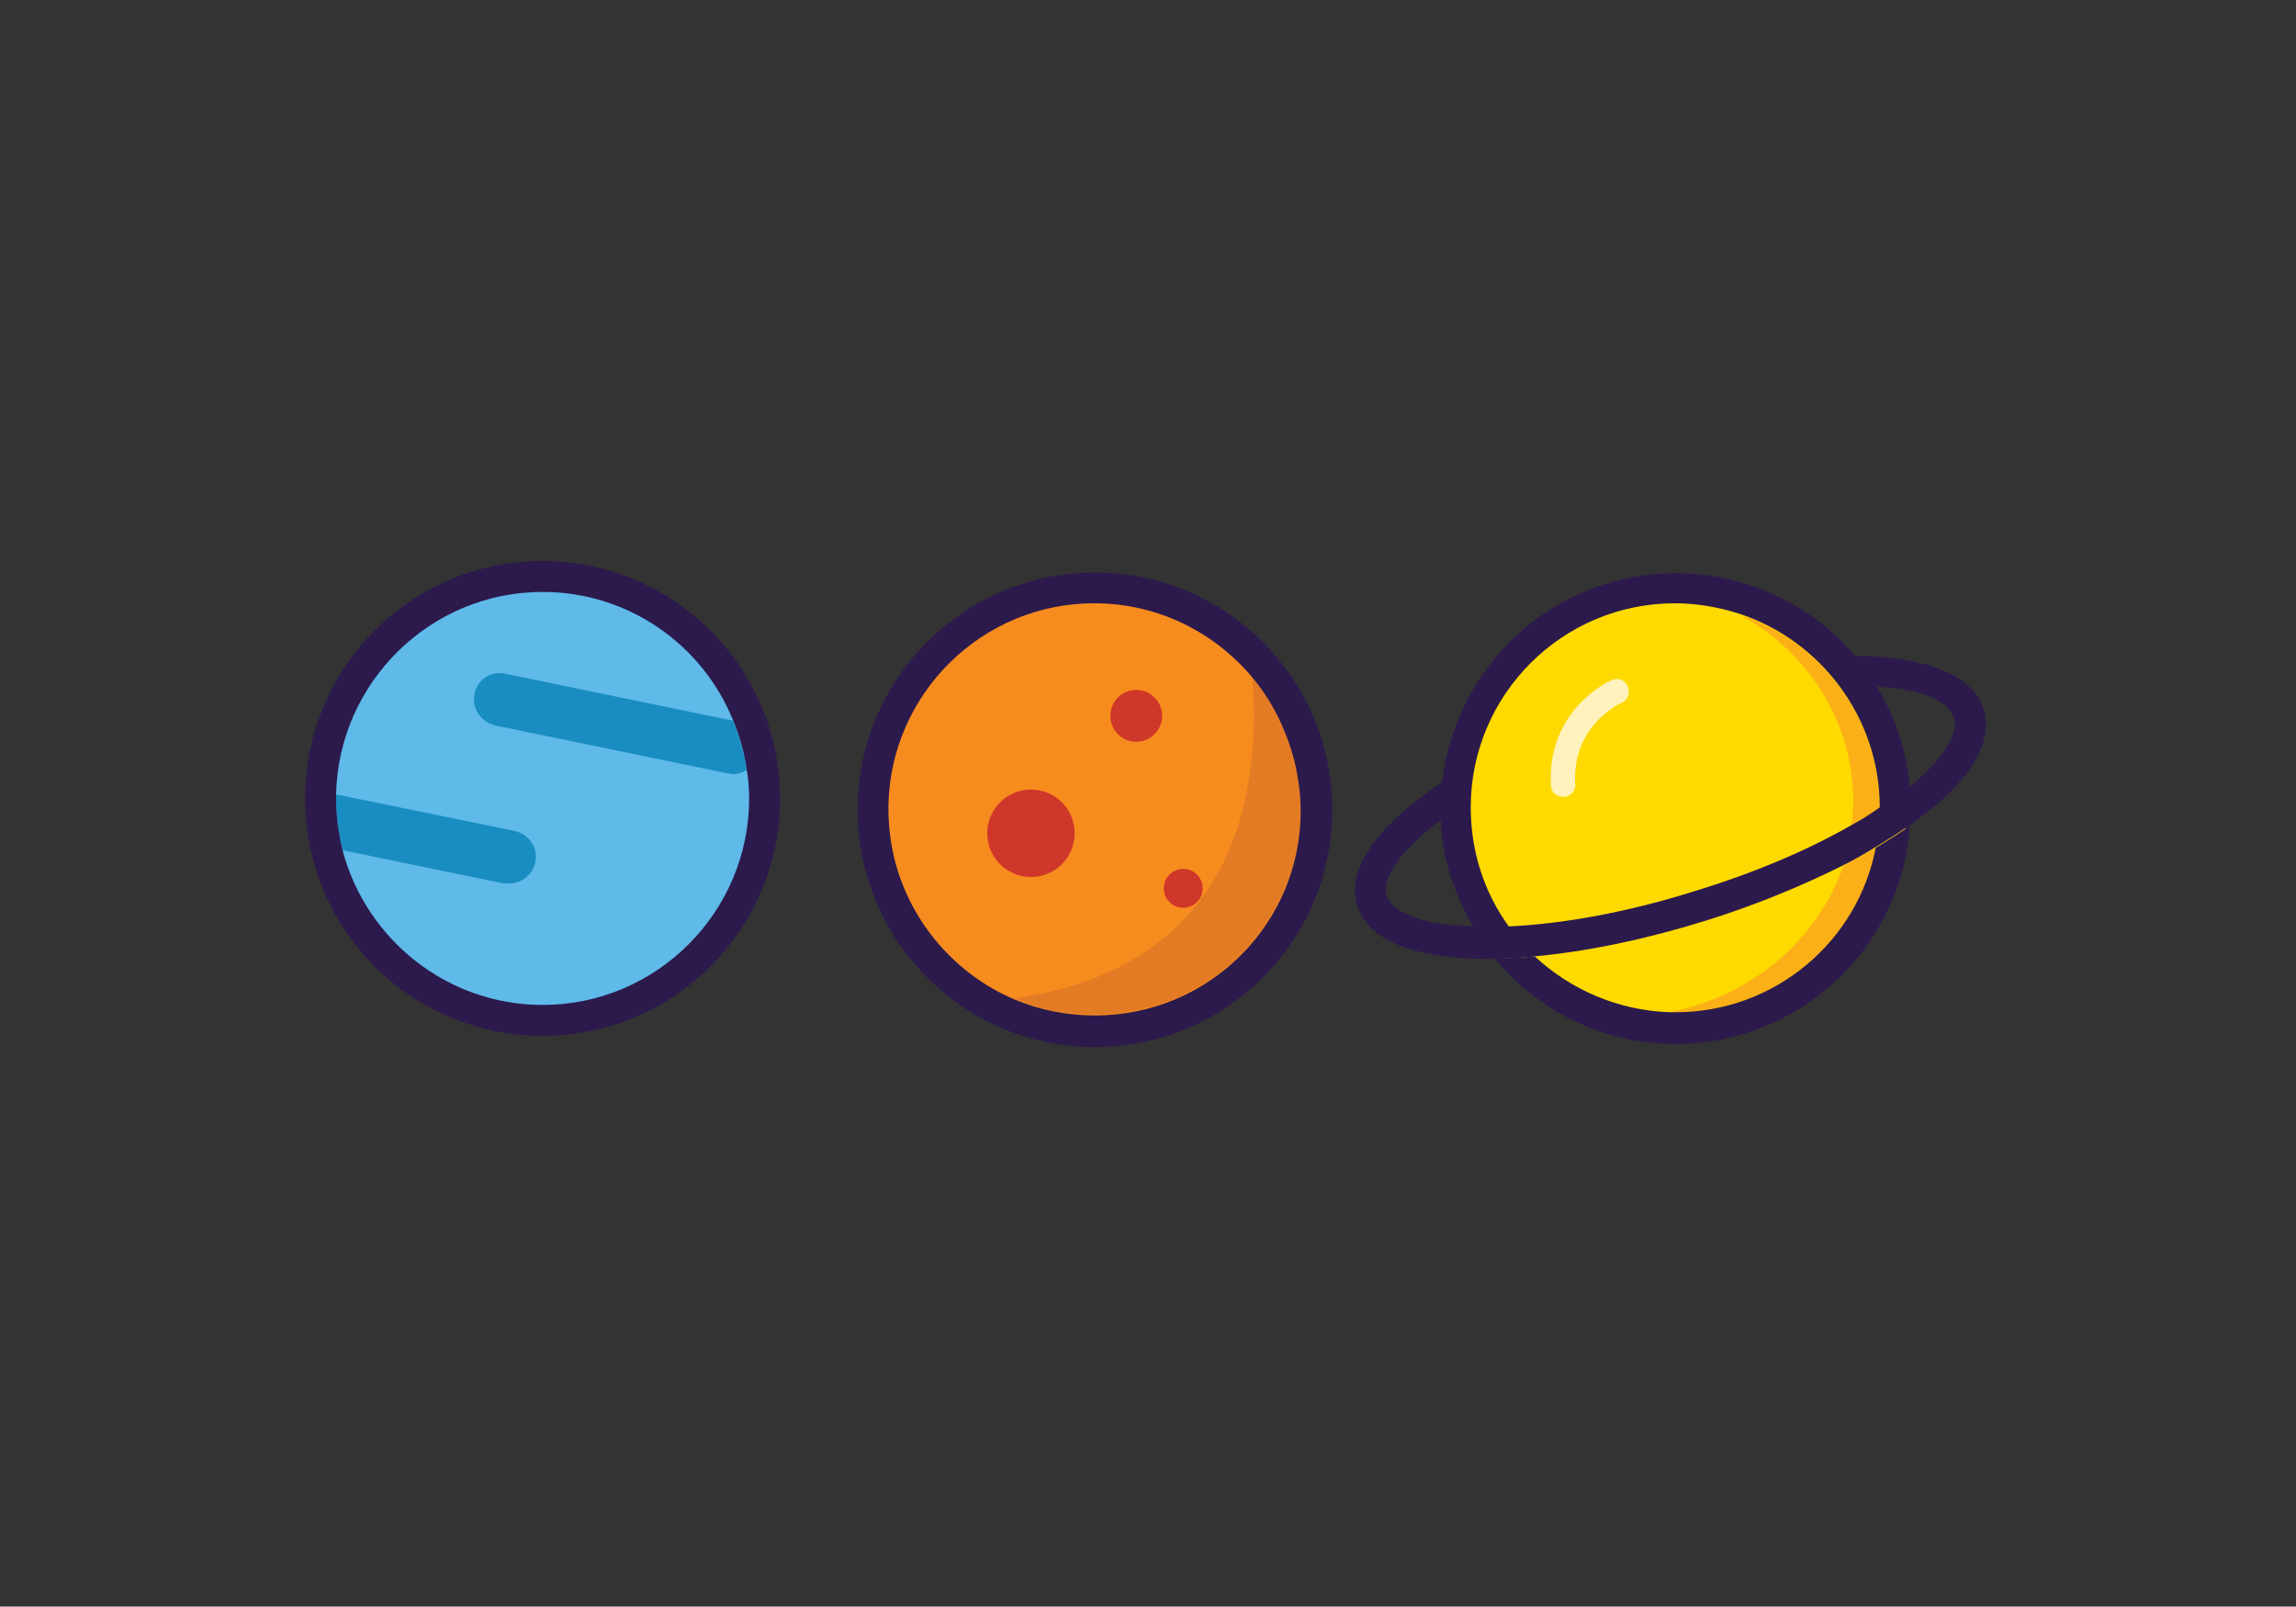 <?xml version="1.0" encoding="utf-8"?>
<!-- Generator: Adobe Illustrator 21.0.2, SVG Export Plug-In . SVG Version: 6.00 Build 0)  -->
<svg version="1.1" id="Layer_1" xmlns="http://www.w3.org/2000/svg" xmlns:xlink="http://www.w3.org/1999/xlink" x="0px" y="0px"
	 viewBox="0 0 283.5 198.4" style="enable-background:new 0 0 283.5 198.4;" xml:space="preserve">
<rect x="0" y="0" width="283.5" height="198.4" fill="#333333" stroke="none"/>
<style type="text/css">
	.st0{fill:#5FBAE9;}
	.st1{fill:#198DC2;}
	.st2{fill:#2C1A4D;}
	.st3{fill:#F78C1E;}
	.st4{fill:#E37B25;}
	.st5{fill:#CE3729;}
	.st6{fill:#FEDA00;}
	.st7{fill:none;}
	.st8{fill:#FCB017;}
	.st9{fill:#FFF2BC;}
</style>
<g class='planet_3_sub'>
	<circle class="st6" cx="206.8" cy="99.8" r="28.6"/>
	<g>
		<path class="st7" d="M241.3,88.7c-0.7-2.2-3.9-3.7-9.6-3.9c2.2,3.7,3.6,7.9,4.1,12.4C239.8,93.9,241.9,90.7,241.3,88.7z"/>
		<path class="st7" d="M171.2,110.6c0.7,2.2,4.7,3.6,10.7,3.9c-2.3-3.9-3.7-8.4-4-13.2C173.1,104.9,170.5,108.4,171.2,110.6z"/>
		<path class="st8" d="M214.8,75.9c8.4,4.6,14,13.2,14,23c0,1-0.1,2.1-0.2,3.1c1.2-0.7,2.4-1.4,3.5-2.1c0,0,0,0,0,0
			C232.1,88.7,224.9,79.2,214.8,75.9z"/>
		<path class="st8" d="M206.2,125c0.2,0,0.5,0,0.7,0c12.3,0,22.5-8.8,24.8-20.4c-1.3,0.8-2.7,1.5-4.1,2.3
			C224.5,116,216.3,123,206.2,125z"/>
		<path class="st6" d="M214.8,75.9c-2.5-0.8-5.2-1.3-8-1.3c-13.9,0-25.2,11.3-25.2,25.2c0,5.5,1.8,10.5,4.7,14.7
			c6.8-0.3,14.9-1.9,23.1-4.4c7.1-2.2,13.7-5,19.2-8.1c0.1-1,0.2-2,0.2-3.1C228.8,89.1,223.2,80.5,214.8,75.9z M200.3,86.8
			c-0.2,0.1-6.1,2.8-5.7,10c0,0.8-0.6,1.5-1.4,1.6c0,0-0.1,0-0.1,0c-0.8,0-1.5-0.6-1.5-1.4c-0.5-9.3,7.2-12.8,7.5-13
			c0.8-0.3,1.7,0,2,0.8C201.4,85.5,201,86.4,200.3,86.8z"/>
		<path class="st6" d="M227.5,106.8c-5,2.6-10.8,4.9-16.9,6.8c-7.4,2.3-14.6,3.8-21.1,4.4c4.4,4.2,10.2,6.8,16.7,6.9
			C216.3,123,224.5,116,227.5,106.8z"/>
		<path class="st2" d="M206.9,125c-0.2,0-0.5,0-0.7,0c-6.4-0.2-12.3-2.8-16.7-6.9c-1.7,0.2-3.4,0.2-4.9,0.3
			c5.3,6.4,13.3,10.5,22.3,10.5c15.3,0,27.9-11.9,28.9-26.9c-1.3,0.9-2.7,1.8-4.2,2.7C229.4,116.2,219.2,125,206.9,125z"/>
		<path class="st2" d="M244.9,87.6c-1.3-4.2-7-6.5-15.9-6.6c-5.3-6.3-13.3-10.2-22.1-10.2c-14.9,0-27.2,11.3-28.8,25.8
			c-8.1,5.4-11.9,10.8-10.5,15.2c1.3,4.2,6.6,6.4,15.3,6.6c0.3,0,0.6,0,0.8,0c0.3,0,0.6,0,0.9,0c1.6,0,3.2-0.1,4.9-0.3
			c6.5-0.6,13.7-2.1,21.1-4.4c6.1-1.9,11.9-4.3,16.9-6.8c1.4-0.7,2.8-1.5,4.1-2.3c1.5-0.9,2.9-1.8,4.2-2.7c0.1-0.1,0.2-0.1,0.3-0.2
			C243.2,96.6,246.2,91.7,244.9,87.6z M171.2,110.6c-0.7-2.2,1.9-5.7,6.7-9.4c0.2,4.8,1.7,9.3,4,13.2
			C175.9,114.3,171.9,112.8,171.2,110.6z M228.6,101.9c-5.4,3.1-12,5.9-19.2,8.1c-8.2,2.6-16.3,4.1-23.1,4.4
			c-3-4.1-4.7-9.2-4.7-14.7c0-13.9,11.3-25.2,25.2-25.2c2.8,0,5.5,0.5,8,1.3c10,3.3,17.3,12.8,17.3,23.9c0,0,0,0,0,0
			C231,100.5,229.9,101.2,228.6,101.9z M235.8,97.2c-0.4-4.5-1.8-8.7-4.1-12.4c5.6,0.2,8.9,1.7,9.6,3.9
			C241.9,90.7,239.8,93.9,235.8,97.2z"/>
		<path class="st9" d="M199,84c-0.3,0.1-8,3.6-7.5,13c0,0.8,0.7,1.4,1.5,1.4c0,0,0.1,0,0.1,0c0.8,0,1.5-0.8,1.4-1.6
			c-0.4-7.2,5.5-9.9,5.7-10c0.8-0.3,1.1-1.2,0.8-2C200.7,84,199.8,83.6,199,84z"/>
	</g>
</g>
<g class='planet_1'>
	<circle class="st0" cx="67" cy="98.6" r="27.8"/>
	<g>
		<path class="st0" d="M67,124c14,0,25.5-11.4,25.5-25.5c0-1.2-0.1-2.4-0.3-3.6c-0.5,0.3-1.1,0.5-1.7,0.5c-0.2,0-0.4,0-0.7-0.1
			l-28.6-5.9c-1.8-0.4-2.9-2.1-2.6-3.9c0.4-1.8,2.1-2.9,3.9-2.6l28.1,5.8C86.7,79.7,77.6,73.1,67,73.1c-13.9,0-25.2,11.1-25.4,24.9
			l22,4.5c1.8,0.4,2.9,2.1,2.6,3.9c-0.3,1.6-1.7,2.6-3.2,2.6c-0.2,0-0.4,0-0.7-0.1l-19.9-4.1C45.1,115.9,55.1,124,67,124z"/>
		<path class="st1" d="M62.9,109.1c1.5,0,2.9-1.1,3.2-2.6c0.4-1.8-0.8-3.5-2.6-3.9l-22-4.5c0,0.2,0,0.4,0,0.5c0,2.2,0.3,4.3,0.8,6.4
			l19.9,4.1C62.4,109.1,62.6,109.1,62.9,109.1z"/>
		<path class="st1" d="M58.6,85.7c-0.4,1.8,0.8,3.5,2.6,3.9l28.6,5.9c0.2,0,0.4,0.1,0.7,0.1c0.6,0,1.2-0.2,1.7-0.5
			c-0.3-2.1-0.9-4.2-1.7-6.1l-28.1-5.8C60.7,82.8,58.9,83.9,58.6,85.7z"/>
		<path class="st2" d="M67,69.3c-16.2,0-29.3,13.1-29.3,29.3c0,16.2,13.1,29.3,29.3,29.3c16.2,0,29.3-13.1,29.3-29.3
			C96.3,82.4,83.1,69.3,67,69.3z M41.5,98.6c0-0.2,0-0.4,0-0.5C41.8,84.3,53.1,73.1,67,73.1c10.6,0,19.7,6.5,23.5,15.8
			c0.8,1.9,1.4,4,1.7,6.1c0.2,1.2,0.3,2.4,0.3,3.6c0,14-11.4,25.5-25.5,25.5c-11.8,0-21.8-8.1-24.7-19.1
			C41.8,102.9,41.5,100.8,41.5,98.6z"/>
	</g>
</g>
<g class='planet_2'>
	<circle class="st3" cx="135" cy="100.6" r="27.8"/>
	<g>
		<path class="st3" d="M154.6,83.5c-4.7-5.5-11.6-9-19.4-9c-13.9,0-25.2,11.1-25.4,24.9c0,0.2,0,0.4,0,0.5c0,2.2,0.3,4.3,0.8,6.4
			c2,7.7,7.5,14,14.7,17.1C153.5,119.3,155.8,96.5,154.6,83.5z M127.3,108.3c-3,0-5.4-2.4-5.4-5.4c0-3,2.4-5.4,5.4-5.4
			c3,0,5.4,2.4,5.4,5.4C132.8,105.9,130.3,108.3,127.3,108.3z M140.3,91.6c-1.7,0-3.2-1.4-3.2-3.2c0-1.7,1.4-3.2,3.2-3.2
			c1.7,0,3.2,1.4,3.2,3.2C143.5,90.2,142,91.6,140.3,91.6z M143.7,109.7c0-1.3,1.1-2.4,2.4-2.4c1.3,0,2.4,1.1,2.4,2.4
			c0,1.3-1.1,2.4-2.4,2.4C144.8,112.1,143.7,111.1,143.7,109.7z"/>
		<path class="st4" d="M160.4,96.4c-0.3-2.1-0.9-4.2-1.7-6.1c-1-2.5-2.4-4.8-4.1-6.8c1.1,13-1.1,35.8-29.4,39.8c3.1,1.3,6.4,2,10,2
			c14,0,25.5-11.4,25.5-25.5C160.7,98.7,160.6,97.6,160.4,96.4z"/>
		<circle class="st5" cx="127.3" cy="102.9" r="5.4"/>
		<circle class="st5" cx="140.3" cy="88.4" r="3.2"/>
		<circle class="st5" cx="146.1" cy="109.7" r="2.4"/>
		<path class="st2" d="M135.2,70.7c-16.2,0-29.3,13.1-29.3,29.3c0,16.2,13.1,29.3,29.3,29.3c16.2,0,29.3-13.1,29.3-29.3
			C164.5,83.8,151.4,70.7,135.2,70.7z M135.2,125.4c-3.5,0-6.9-0.7-10-2c-7.2-3.1-12.7-9.4-14.7-17.1c-0.5-2-0.8-4.2-0.8-6.4
			c0-0.2,0-0.4,0-0.5c0.3-13.8,11.6-24.9,25.4-24.9c7.8,0,14.7,3.5,19.4,9c1.7,2,3.1,4.3,4.1,6.8c0.8,1.9,1.4,4,1.7,6.1
			c0.2,1.2,0.3,2.4,0.3,3.6C160.7,114,149.3,125.4,135.2,125.4z"/>
	</g>
</g>
<g class='planet_3'>
	<circle class="st6" cx="206.8" cy="99.8" r="28.6"/>
	<g>
		<path class="st7" d="M241.3,88.7c-0.7-2.2-3.9-3.7-9.6-3.9c2.2,3.7,3.6,7.9,4.1,12.4C239.8,93.9,241.9,90.7,241.3,88.7z"/>
		<path class="st7" d="M171.2,110.6c0.7,2.2,4.7,3.6,10.7,3.9c-2.3-3.9-3.7-8.4-4-13.2C173.1,104.9,170.5,108.4,171.2,110.6z"/>
		<path class="st8" d="M214.8,75.9c8.4,4.6,14,13.2,14,23c0,1-0.1,2.1-0.2,3.1c1.2-0.7,2.4-1.4,3.5-2.1c0,0,0,0,0,0
			C232.1,88.7,224.9,79.2,214.8,75.9z"/>
		<path class="st8" d="M206.2,125c0.2,0,0.5,0,0.7,0c12.3,0,22.5-8.8,24.8-20.4c-1.3,0.8-2.7,1.5-4.1,2.3
			C224.5,116,216.3,123,206.2,125z"/>
		<path class="st6" d="M214.8,75.9c-2.5-0.8-5.2-1.3-8-1.3c-13.9,0-25.2,11.3-25.2,25.2c0,5.5,1.8,10.5,4.7,14.7
			c6.8-0.3,14.9-1.9,23.1-4.4c7.1-2.2,13.7-5,19.2-8.1c0.1-1,0.2-2,0.2-3.1C228.8,89.1,223.2,80.5,214.8,75.9z M200.3,86.8
			c-0.2,0.1-6.1,2.8-5.7,10c0,0.8-0.6,1.5-1.4,1.6c0,0-0.1,0-0.1,0c-0.8,0-1.5-0.6-1.5-1.4c-0.5-9.3,7.2-12.8,7.5-13
			c0.8-0.3,1.7,0,2,0.8C201.4,85.5,201,86.4,200.3,86.8z"/>
		<path class="st6" d="M227.5,106.8c-5,2.6-10.8,4.9-16.9,6.8c-7.4,2.3-14.6,3.8-21.1,4.4c4.4,4.2,10.2,6.8,16.7,6.9
			C216.3,123,224.5,116,227.5,106.8z"/>
		<path class="st2" d="M206.9,125c-0.2,0-0.5,0-0.7,0c-6.4-0.2-12.3-2.8-16.7-6.9c-1.7,0.2-3.4,0.2-4.9,0.3
			c5.3,6.4,13.3,10.5,22.3,10.5c15.3,0,27.9-11.9,28.9-26.9c-1.3,0.9-2.7,1.8-4.2,2.7C229.4,116.2,219.2,125,206.9,125z"/>
		<path class="st2" d="M244.9,87.6c-1.3-4.2-7-6.5-15.9-6.6c-5.3-6.3-13.3-10.2-22.1-10.2c-14.9,0-27.2,11.3-28.8,25.8
			c-8.1,5.4-11.9,10.8-10.5,15.2c1.3,4.2,6.6,6.4,15.3,6.6c0.3,0,0.6,0,0.8,0c0.3,0,0.6,0,0.9,0c1.6,0,3.2-0.1,4.9-0.3
			c6.5-0.6,13.7-2.1,21.1-4.4c6.1-1.9,11.9-4.3,16.9-6.8c1.4-0.7,2.8-1.5,4.1-2.3c1.5-0.9,2.9-1.8,4.2-2.7c0.1-0.1,0.2-0.1,0.3-0.2
			C243.2,96.6,246.2,91.7,244.9,87.6z M171.2,110.6c-0.7-2.2,1.9-5.7,6.7-9.4c0.2,4.8,1.7,9.3,4,13.2
			C175.9,114.3,171.9,112.8,171.2,110.6z M228.6,101.9c-5.4,3.1-12,5.9-19.2,8.1c-8.2,2.6-16.3,4.1-23.1,4.4
			c-3-4.1-4.7-9.2-4.7-14.7c0-13.9,11.3-25.2,25.2-25.2c2.8,0,5.5,0.5,8,1.3c10,3.3,17.3,12.8,17.3,23.9c0,0,0,0,0,0
			C231,100.5,229.9,101.2,228.6,101.9z M235.8,97.2c-0.4-4.5-1.8-8.7-4.1-12.4c5.6,0.2,8.9,1.7,9.6,3.9
			C241.9,90.7,239.8,93.9,235.8,97.2z"/>
		<path class="st9" d="M199,84c-0.3,0.1-8,3.6-7.5,13c0,0.8,0.7,1.4,1.5,1.4c0,0,0.1,0,0.1,0c0.8,0,1.5-0.8,1.4-1.6
			c-0.4-7.2,5.5-9.9,5.7-10c0.8-0.3,1.1-1.2,0.8-2C200.7,84,199.8,83.6,199,84z"/>
	</g>
</g>
<g class='planet_1_sub'>
	<circle class="st0" cx="67" cy="98.6" r="27.8"/>
	<g>
		<path class="st0" d="M67,124c14,0,25.5-11.4,25.5-25.5c0-1.2-0.1-2.4-0.3-3.6c-0.5,0.3-1.1,0.5-1.7,0.5c-0.2,0-0.4,0-0.7-0.1
			l-28.6-5.9c-1.8-0.4-2.9-2.1-2.6-3.9c0.4-1.8,2.1-2.9,3.9-2.6l28.1,5.8C86.7,79.7,77.6,73.1,67,73.1c-13.9,0-25.2,11.1-25.4,24.9
			l22,4.5c1.8,0.4,2.9,2.1,2.6,3.9c-0.3,1.6-1.7,2.6-3.2,2.6c-0.2,0-0.4,0-0.7-0.1l-19.9-4.1C45.1,115.9,55.1,124,67,124z"/>
		<path class="st1" d="M62.9,109.1c1.5,0,2.9-1.1,3.2-2.6c0.4-1.8-0.8-3.5-2.6-3.9l-22-4.5c0,0.2,0,0.4,0,0.5c0,2.2,0.3,4.3,0.8,6.4
			l19.9,4.1C62.4,109.1,62.6,109.1,62.9,109.1z"/>
		<path class="st1" d="M58.6,85.7c-0.4,1.8,0.8,3.5,2.6,3.9l28.6,5.9c0.2,0,0.4,0.1,0.7,0.1c0.6,0,1.2-0.2,1.7-0.5
			c-0.3-2.1-0.9-4.2-1.7-6.1l-28.1-5.8C60.7,82.8,58.9,83.9,58.6,85.7z"/>
		<path class="st2" d="M67,69.3c-16.2,0-29.3,13.1-29.3,29.3c0,16.2,13.1,29.3,29.3,29.3c16.2,0,29.3-13.1,29.3-29.3
			C96.3,82.4,83.1,69.3,67,69.3z M41.5,98.6c0-0.2,0-0.4,0-0.5C41.8,84.3,53.1,73.1,67,73.1c10.6,0,19.7,6.5,23.5,15.8
			c0.8,1.9,1.4,4,1.7,6.1c0.2,1.2,0.3,2.4,0.3,3.6c0,14-11.4,25.5-25.5,25.5c-11.8,0-21.8-8.1-24.7-19.1
			C41.8,102.9,41.5,100.8,41.5,98.6z"/>
	</g>
</g>
</svg>
